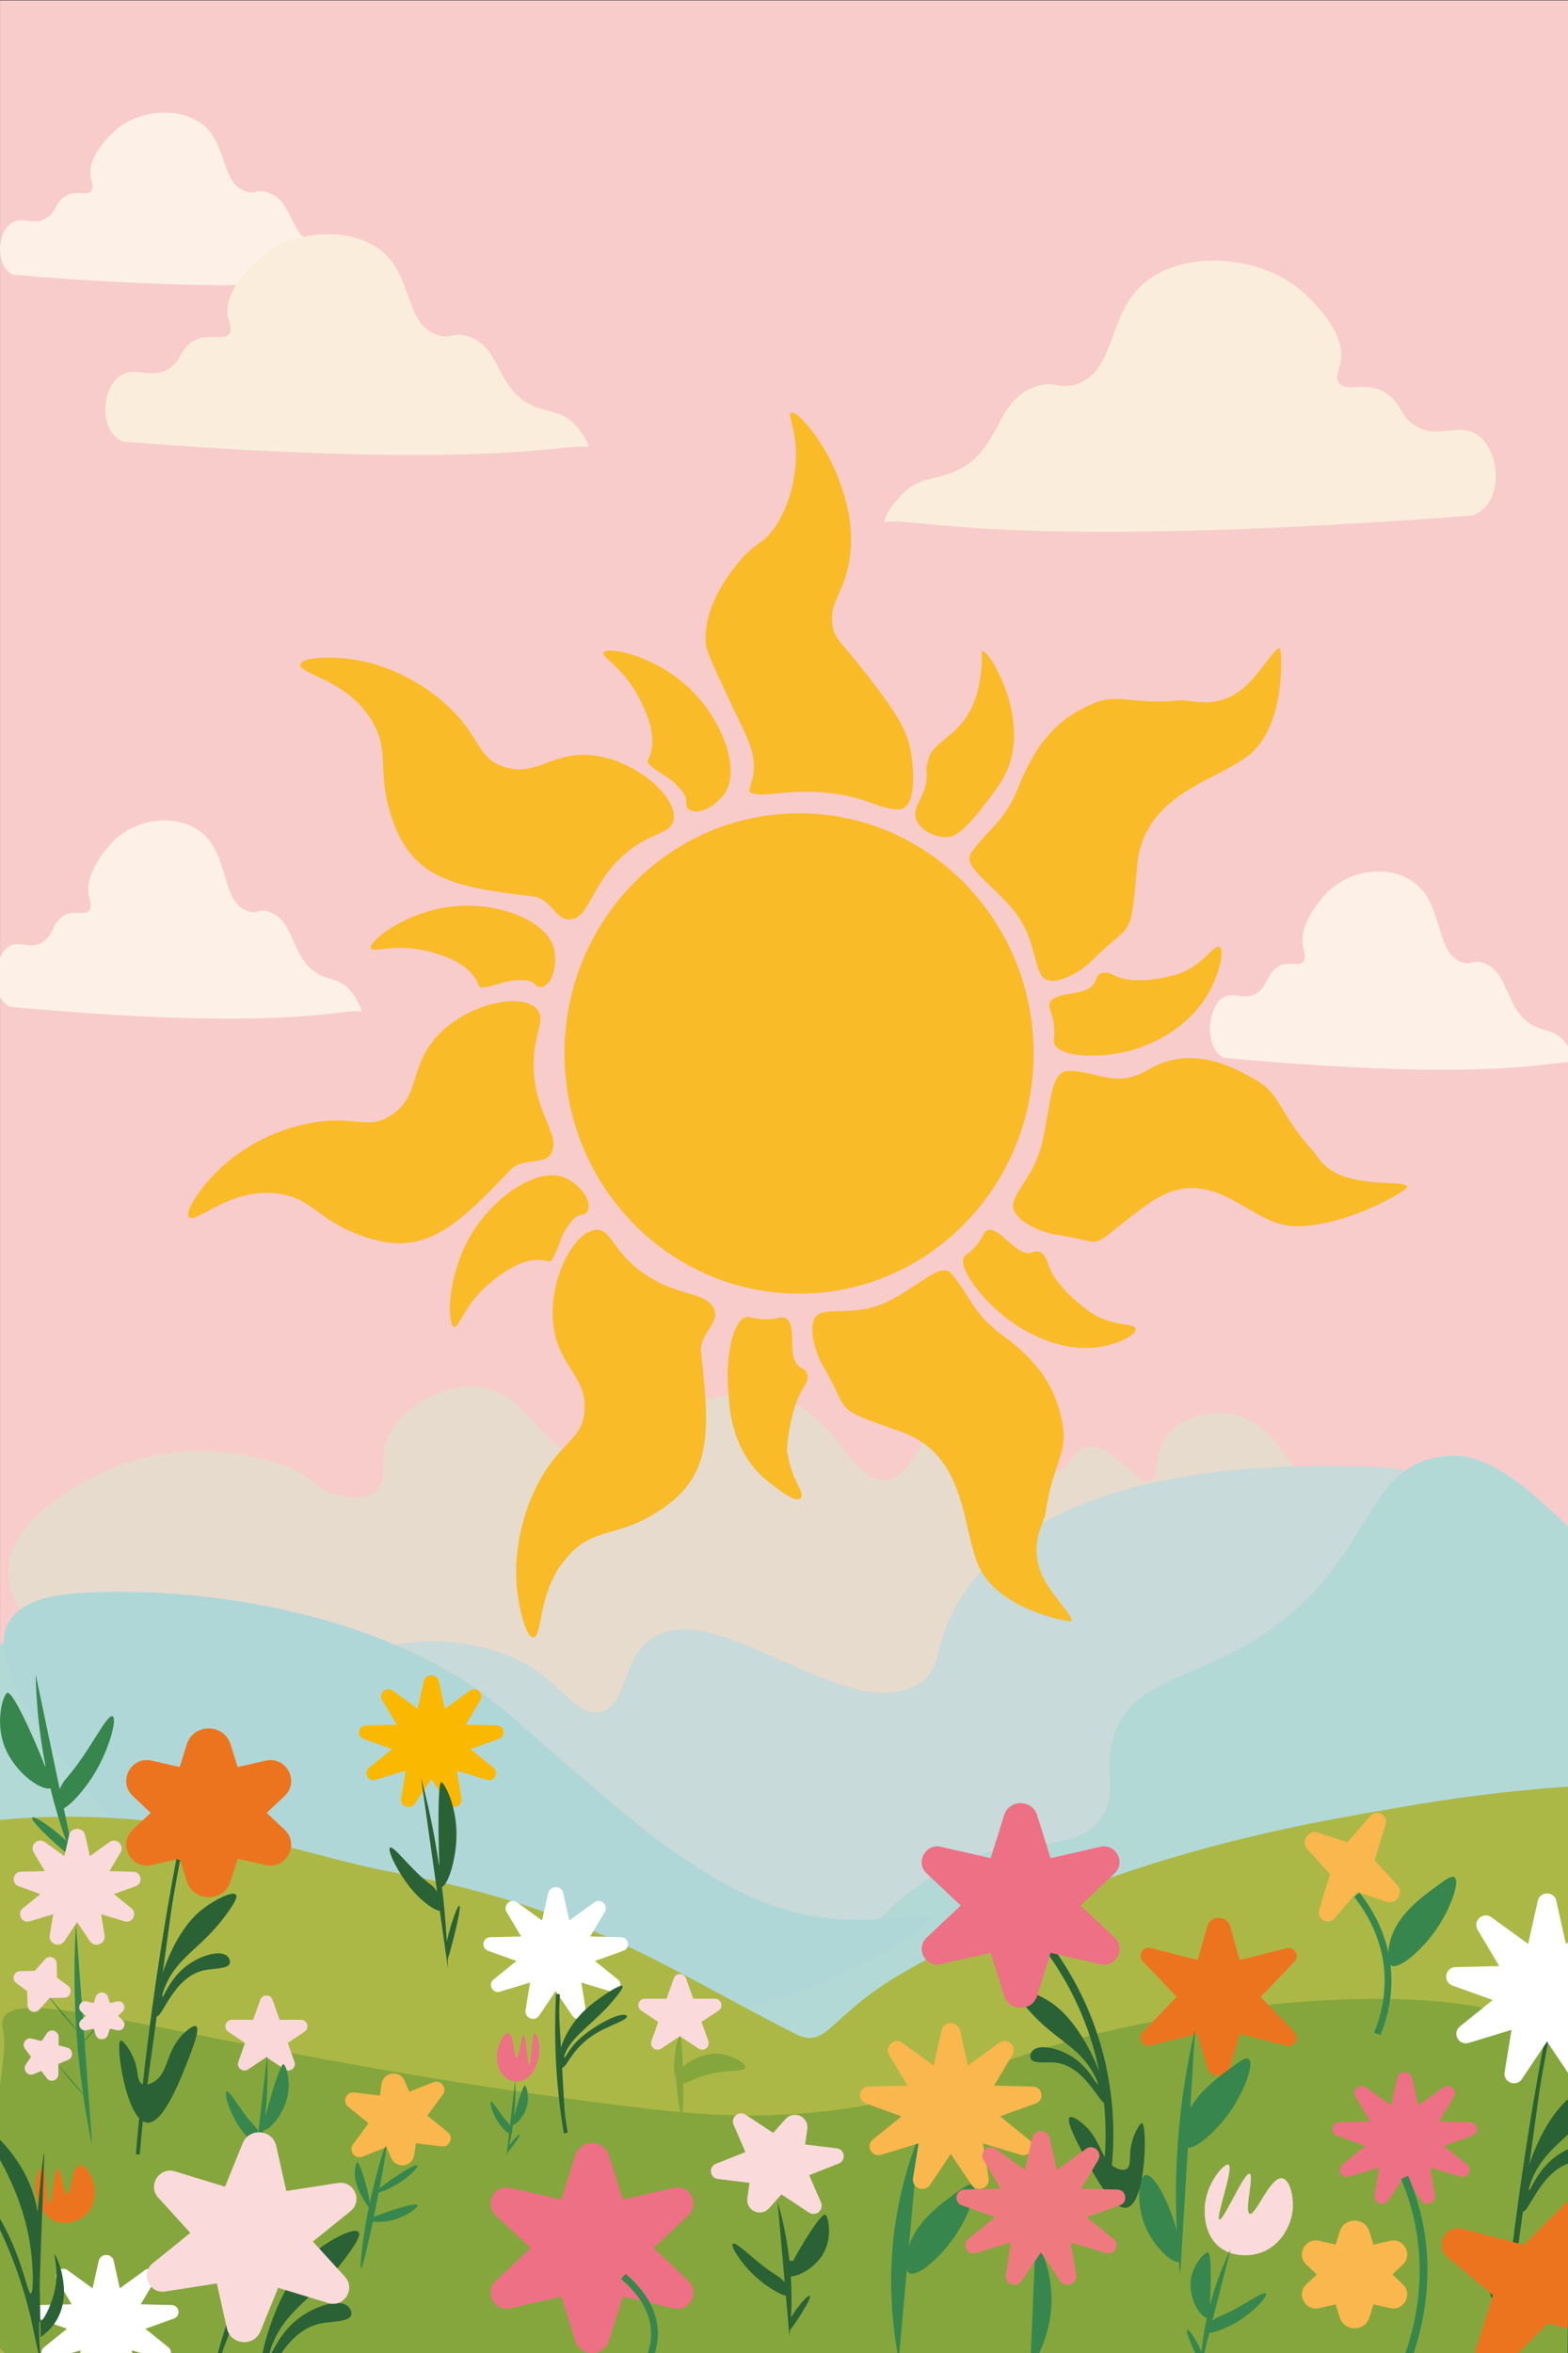 <?xml version="1.0" encoding="UTF-8"?>
<svg xmlns="http://www.w3.org/2000/svg" viewBox="0 0 1618 2427">
  <rect x="0" y="0" width="1618" height="2427" fill="#333333" stroke="none"/>
  <defs>
    <style>
      .cls-1 {
        fill: #acb846;
      }

      .cls-1, .cls-2, .cls-3, .cls-4, .cls-5, .cls-6, .cls-7, .cls-8, .cls-9, .cls-10, .cls-11, .cls-12, .cls-13, .cls-14, .cls-15, .cls-16, .cls-17, .cls-18, .cls-19, .cls-20, .cls-21 {
        stroke-width: 0px;
      }

      .cls-22 {
        stroke-width: 4px;
      }

      .cls-22, .cls-4 {
        fill: #2a6135;
      }

      .cls-22, .cls-23 {
        stroke: #2a6135;
      }

      .cls-22, .cls-23, .cls-24, .cls-25 {
        stroke-miterlimit: 10;
      }

      .cls-2 {
        fill: #fabb29;
      }

      .cls-3 {
        fill: #85a63c;
      }

      .cls-5 {
        fill: #b0d7d8;
      }

      .cls-6 {
        fill: #fad8da;
      }

      .cls-7 {
        fill: #2c6257;
      }

      .cls-8 {
        fill: #fdf0e6;
      }

      .cls-9 {
        fill: #37864d;
      }

      .cls-23, .cls-24, .cls-25 {
        fill: none;
      }

      .cls-23, .cls-25 {
        stroke-width: 8px;
      }

      .cls-10 {
        fill: #ee7a7f;
      }

      .cls-11 {
        fill: #ed741f;
      }

      .cls-12 {
        fill: #e7dbce;
      }

      .cls-13 {
        fill: #c8dad9;
      }

      .cls-14 {
        fill: #fadadb;
      }

      .cls-15 {
        fill: #b3d9d7;
      }

      .cls-16 {
        fill: #fab800;
      }

      .cls-24 {
        stroke-width: 7px;
      }

      .cls-24, .cls-25 {
        stroke: #37864d;
      }

      .cls-17 {
        fill: #ed7085;
      }

      .cls-18 {
        fill: #faeddb;
      }

      .cls-19 {
        fill: #fff;
      }

      .cls-20 {
        fill: #f8cccb;
      }

      .cls-21 {
        fill: #f9b74d;
      }
    </style>
  </defs>
  <g id="_Слой_9" data-name="Слой 9">
    <rect class="cls-20" x=".03" y=".42" width="1622.95" height="2434.27"/>
    <path class="cls-12" d="M8.62,1616.71c3.9-53.38,80.84-90.12,98.15-98.39,87.56-41.81,188.72-14.02,214.56,8.94,2.33,2.07,11.76,10.95,26.74,14.97,4.88,1.31,26.59,6.45,39.47-3.74,14.6-11.55,3.31-31.26,11.46-53.64,12.56-34.47,66.82-62.96,105.69-52.39,42.38,11.52,57.76,67.1,94.23,67.36,5.34.04,13.94-1.09,29.29,0,18.35,1.3,23.94,4.18,31.83,1.25,12.38-4.6,15.98-18.11,20.37-26.2,16.86-31.05,78.73-43.57,119.7-33.68,65.97,15.92,76.67,89.66,114.6,84.82,33.99-4.33,36.23-64.93,71.31-68.61,39.96-4.19,70.91,70.89,104.42,61.12,15.92-4.64,15.14-23.39,31.83-26.2,27.03-4.55,49.19,41.19,64.94,34.93,10.81-4.3,1.72-26.36,16.55-46.15,14.89-19.88,45.94-26.84,68.76-22.45,32.58,6.26,47.27,35.45,66.21,58.63,68.6,83.93,172.3,63.8,180.82,98.54,12.89,52.58-205.41,177.22-467.32,239.5-348.08,82.77-604.08,15.18-665.97-2.49C248.56,1813.5,1.41,1715.49,8.62,1616.71Z"/>
    <path class="cls-15" d="M-11.23,1701.61c98.71-48.71,173.1-48.39,219.21-41.58,205.6,30.36,293.15,255.34,528.11,300.09,35.9,6.84,75.71,9.55,119.57,0,103.65-22.58,168.49-100.31,189.32-122.93,67.44-73.23,209.35-150.56,539.73-159.08l21.59,335.1-1184.51,172.88L3.09,1921.43l-14.32-219.82Z"/>
    <path class="cls-13" d="M384.11,1711.77c9.43-22.65,102.8-30.19,163.57,7.75,33.91,21.17,47.93,50.42,70.94,46.49,28.8-4.92,21.77-53.27,53.21-75.54,66.06-46.79,203.02,91.56,275.9,46.49,25.86-16,14.44-37.02,39.41-81.35,80.29-142.52,321.18-143.18,376.4-143.34,61.35-.17,92.03-.26,102.48,15.5,48.15,72.6-173.86,435.62-514.35,470.69-320.08,32.97-586.93-240.16-567.56-286.67Z"/>
    <g>
      <path class="cls-2" d="M824.53,1334.35c133.68,0,242.05-110.92,242.05-247.75s-108.37-247.74-242.05-247.74-242.05,110.92-242.05,247.74,108.37,247.75,242.05,247.75Z"/>
      <path class="cls-2" d="M588.61,948.35c20.35-2.86,20.42-33.8,52.22-63.85,29.03-27.45,51.39-22.86,54.26-38.88,4.02-22.58-35.59-59.06-79.33-65.93-45.53-7.16-61.45,23.12-96.28,11.1-30.38-10.48-22.31-34.91-67.81-71.49-9.56-7.7-46.06-35.69-96.96-40.27-17.71-1.6-43.19-.9-44.75,6.25-2.09,9.45,41.1,14.62,67.13,48.58,27.24,35.56,12.22,54.45,23.74,97.86,19.67,74.28,62.38,82.59,149.87,93.02,17.35,2.06,23.84,25.59,37.98,23.61h-.05Z"/>
      <path class="cls-2" d="M1082.55,1011.48c-17.92-3.17-9.66-40.55-37.63-73.71-25.53-30.28-52.65-44.39-42.28-58.75,18.91-26.26,34.03-31.2,48.77-68.35,20.25-51.08,45.5-71.6,76.16-84.85,26.71-11.56,40.6,1.54,90.41-3.45,11.75-1.18,42.2,13.13,73.12-20.36,13.91-15.06,28.65-39.75,30.03-31.87,1.84,10.43,4.43,82.08-34.78,110.63-36.4,26.49-106.55,39.7-113.01,112.84-7.08,80.04-5.19,55.3-46.51,97.14-10.96,11.1-31.84,22.94-44.26,20.72v.02Z"/>
      <path class="cls-2" d="M669.45,787.99c12.88,12.1,22.54,12.13,35.69,29.99,5.41,7.36.78,12.41,5.1,16.3,8.6,7.78,27.32-1.72,37.08-15.24,17.86-24.72-2.06-78.47-38.36-111.32-35.89-32.49-82.47-41.24-86.02-34.58-2.69,5.05,21.16,15.24,37.61,48.92,5.99,12.28,16.7,34.19,10.84,55.46-1.28,4.66-4.65,7.88-1.91,10.43l-.02.05Z"/>
      <path class="cls-2" d="M775.63,818.11c12.63,4.51,34.23-3.61,72.36-.88,45,3.22,58.96,18,79.26,17.63,20.3-.36,14.34-46.08,13.78-52.03-2.77-29.71-19.37-51.7-48.24-89.05-24.02-31.07-31.04-33.42-33.6-48.5-4.07-24.13,11.49-32.39,17.23-67.02,5.78-34.88-3.9-63.56-8.6-77.6-14.77-43.79-45.63-78.26-51.69-74.94-3.42,1.85,4,14.01,5.16,37.92.23,4.81,1.61,41.94-18.94,75.82-14.61,24.1-22.96,17.89-43.06,44.08-9.69,12.61-33.58,43.71-31.01,80.25.58,8.24,10.16,28.42,29.28,68.77,14.39,30.33,22.84,45.29,19.82,66.14-1.48,10.17-6.94,17.53-1.71,19.39l-.02.02Z"/>
      <path class="cls-2" d="M945,843.93c3.29,12.23,20.47,20.9,34.08,19.34,4.37-.52,12.88-2.6,33.05-28.45,15.37-19.7,23.67-30.33,28.85-44.56,19.92-54.61-21.03-120.39-27.27-118.66-1.96.54.68,7.49-1.59,23.63-1.38,9.89-4.68,33.62-20.45,51.54-15.7,17.82-31.49,22.68-34.06,38.21-.86,5.15-2.01,2.47-1.46,10.43,1.79,25.59-15.09,33.96-11.14,48.55l-.02-.02Z"/>
      <path class="cls-2" d="M568.61,1189.95c10.21-18.26-13.68-37.18-17.53-81.3-3.5-40.29,13.71-55.61,3.05-67.71-15.02-17.07-67.44-7.21-99.46,24.04-33.33,32.54-19.62,63.93-50.2,84.83-26.66,18.23-40.62-3.22-96.71,11.33-11.8,3.06-55.74,15.55-90.35,54.02-12.05,13.36-27.06,34.45-22.49,40.08,6.03,7.47,36.42-24.38,78.58-24.77,44.14-.39,49.6,23.32,90.22,40.52,69.47,29.4,102-.15,163.47-64.7,12.2-12.82,34.36-3.71,41.45-16.38l-.02.03Z"/>
      <path class="cls-2" d="M737.22,1351.22c-7.37-19.65-36.8-12.67-72.64-37.51-32.72-22.68-33.43-46.03-49.33-45.24-22.41,1.13-48.09,48.92-44.67,94.08,3.55,47.01,35.99,55.97,32.47,93.45-3.07,32.67-28.12,30.17-52.57,83.85-5.13,11.28-23.47,54.04-16.22,105.82,2.52,17.99,8.98,43.25,16.12,43.18,9.48-.08,4.55-44.31,30.94-77.96,27.62-35.24,49.02-24.59,87.71-45.93,66.18-36.5,64.39-80.97,54.38-170.54-1.99-17.76,18.91-29.58,13.81-43.23v.03Z"/>
      <path class="cls-2" d="M1046.93,1249.83c-8.33-16.53,20.27-31.77,29.27-74.58,8.23-39.08,8.4-70.31,25.83-70.51,31.87-.36,48.75,18.66,82.68-1.37,42.29-24.97,83.25-5.97,112.06,11.05,25.13,14.85,23.27,34.09,57.17,71.75,8,8.88,13.41,27.57,58.15,32.64,20.12,2.29,44.35.77,39.04,6.67-7.02,7.77-75.11,44.18-121.24,38.75-46.14-5.43-81.5-69.44-147.85-20.57-66.36,48.87-34.74,38.39-92.29,29.84-15.27-2.27-37.08-12.2-42.83-23.66Z"/>
      <path class="cls-2" d="M839.97,1360.95c7.09-16.63,40.17.1,77.67-19.28,34.21-17.69,53.7-40.71,64.74-27.3,20.17,24.48,21.3,40.32,52.64,63.28,43.09,31.59,56.44,60.89,61.78,93.71,4.63,28.63-10.82,39.03-17.68,88.53-1.61,11.69-22.07,37.87,2.13,75.72,10.87,16.99,30.56,37.1,22.87,36.59-10.19-.67-77.8-14.88-95.43-59.6-16.38-41.51-12.5-112.66-79.44-136.01-73.25-25.57-50.53-17.95-80.11-67.84-7.85-13.23-14.08-36.25-9.15-47.78l-.02-.03Z"/>
      <path class="cls-2" d="M1083.42,1034.32c5.71-13.29,39.01-5.23,46.44-21.5,1.26-2.75,1.91-6.51,5.38-8.5,5.36-3.09,12.67.8,15.15,2.01,22.5,10.89,60.54-.26,63.03-1.01,28.67-8.68,39.07-32.31,44.95-28.5,5.56,3.58-.04,26.75-10.26,45.52-25.16,46.21-75.01,59.65-84.54,62.02-31.59,7.83-70.78,5.77-75.74-8.01-1.03-2.83.31-3.66.1-12.54-.48-19.67-7.19-23.2-4.48-29.48l-.03-.02Z"/>
      <path class="cls-2" d="M811.34,1359.97c12.02,7.69-.55,40.27,14.11,50.12,2.49,1.67,6.01,2.86,7.45,6.67,2.21,5.87-2.62,12.72-4.1,15.06-13.76,21.25-17.05,61.97-16.68,64.6,4.25,30.3,18.91,43.27,14.41,48.7-4.25,5.1-17.05-3.7-33.7-16.76-41.08-32.1-40.42-84.42-41.35-94.4-3.04-33.11,4.58-72.52,18.64-75.59,2.89-.62,3.5.82,12.1,1.91,19.09,2.34,23.47-3.96,29.15-.31h-.02Z"/>
      <path class="cls-2" d="M1019.41,1268.7c12.5-3.32,28.98,27.17,44.55,23.41,2.64-.65,5.53-2.33,9.13-.8,5.53,2.37,7.77,10.3,8.6,12.89,7.55,23.8,39.76,46.74,41.91,48.22,24.47,17.15,46.83,11.38,48.19,18.17,1.28,6.38-17.69,15.58-36.7,18.62-46.91,7.49-88.39-23.27-96.19-29.27-25.83-19.88-50.11-51.42-44.27-63.31,1.21-2.45,2.62-1.91,8.33-7.23,12.65-11.85,10.59-19.11,16.5-20.68l-.05-.03Z"/>
      <path class="cls-2" d="M497.5,1018.66c17.38-1.83,23.82-9.22,45.63-7.41,8.98.75,9.58,7.65,15.29,6.92,11.4-1.42,16.88-22.06,13.48-38.49-6.21-30.07-58.71-50.51-106.8-44.54-47.56,5.92-84.89,35.78-82.38,42.92,1.91,5.41,25.2-6.08,60.72,3.68,12.95,3.55,36.07,9.91,47.72,28.5,2.57,4.09,2.66,8.78,6.36,8.39l-.02.02Z"/>
      <path class="cls-2" d="M569.52,1299.55c9.1-15.26,7.24-24.97,21.83-41.66,6.01-6.88,11.75-3.19,14.64-8.29,5.79-10.17-6.94-27.08-21.78-34.27-27.14-13.13-74.8,17.3-99.25,60.11-24.17,42.35-23.52,90.83-16.45,93.1,5.36,1.72,10.52-24.2,39.59-47.25,10.61-8.39,29.53-23.39,51.04-21.62,4.73.39,8.45,3.14,10.36-.1l.02-.03Z"/>
    </g>
    <path class="cls-15" d="M1618,1574.64c-75.16-74.13-105.17-76.94-135.72-71.37-77.8,14.19-67.35,114.85-188.96,188.97-66.83,40.73-120.23,40.96-141.72,91.98-16.89,40.09,5.32,65.53-17.5,93.65-27.34,33.7-75.42,17.1-132.97,38.46-69.85,25.92-129.54,92.63-120.73,118.73,11.83,35.05,171.62,40.51,737.61-71.94v-388.49Z"/>
    <path class="cls-5" d="M8.46,1673.85c18.18-32.4,75.35-32.41,131.63-31.77,27.46.31,247.05,5.26,386.33,127.1,7.03,6.15,40.64,36.02,88.89,76.93,47.11,39.93,65.23,53.98,87.18,68.57,19.36,12.87,50.32,33.45,83.76,46.83,92.13,36.86,172.14,6.69,174.36,15.05,3.75,14.1-208.96,155.01-471.81,113.72-243.36-38.23-373.3-208.06-429.07-280.95-70.27-91.84-56.92-125.41-51.28-135.46Z"/>
    <path class="cls-1" d="M0,1876.98c186.77-16.57,311.63,36.7,401.89,53.45,203.67,37.79,282.1,98.19,418.74,167.32,33.31,16.85,33.73-18.2,110.7-62.74,205.57-118.96,401.68-152.04,519.81-171.96,40.62-6.85,92.25-14.98,166.85-20.27l8.83,591.93H0v-557.72Z"/>
    <path class="cls-3" d="M3.48,2095.62c-19.11-66.43,179.34,17.07,619.96,73.86,71.32,9.19,132.41,16.65,210.76,9.88,119.48-10.32,159.91-43.43,265.4-73.14,152.17-42.86,392.88-65.46,483.97-17.79,78.6,41.14,143.14,345.71,31.18,350.67-425.78,18.87-1234.54,13.03-1594.71-7.17-81.29-4.56-6.98-302.99-16.56-336.32Z"/>
    <path class="cls-11" d="M238,1799.41l7.26,23.18,28.85-6.59c21.32-4.87,35.41,21.54,19.49,36.54l-18.4,17.32,18.4,17.32c15.92,14.99,1.83,41.41-19.49,36.54l-28.85-6.59-7.26,23.18c-6.96,22.22-38.4,22.22-45.36,0l-7.26-23.18-28.85,6.59c-21.32,4.87-35.41-21.54-19.49-36.54l18.4-17.32-18.4-17.32c-15.92-14.99-1.83-41.41,19.49-36.54l28.85,6.59,7.26-23.18c6.96-22.22,38.4-22.22,45.36,0Z"/>
    <path class="cls-16" d="M452.76,1734.25l6.3,28.19,25.79-18.69c6.58-4.77,14.97,2.9,10.82,9.88l-15.05,25.29,31.99.77c7.95.19,9.73,11.24,2.25,13.93l-29.36,10.55,23.63,19.07c6.21,5.01.96,14.92-6.67,12.59l-31.02-9.45,4.66,28.46c1.34,8.22-9.44,12.49-14.09,5.58l-17-25.27-17,25.27c-4.65,6.91-15.44,2.64-14.09-5.58l4.66-28.46-31.02,9.45c-7.63,2.33-12.88-7.58-6.67-12.59l23.63-19.07-29.36-10.55c-7.48-2.69-5.69-13.74,2.25-13.93l31.99-.77-15.05-25.29c-4.16-6.98,4.24-14.65,10.82-9.88l25.79,18.69,6.3-28.19c1.85-8.29,13.67-8.29,15.53,0Z"/>
    <path class="cls-19" d="M581.16,1952.73l6.3,28.19,25.79-18.69c6.58-4.77,14.97,2.9,10.82,9.88l-15.05,25.29,31.99.77c7.95.19,9.73,11.24,2.25,13.93l-29.36,10.55,23.63,19.07c6.21,5.01.96,14.92-6.67,12.59l-31.02-9.45,4.66,28.46c1.34,8.22-9.44,12.49-14.09,5.58l-17-25.27-17,25.27c-4.65,6.91-15.44,2.64-14.09-5.58l4.66-28.46-31.02,9.45c-7.63,2.33-12.88-7.58-6.67-12.59l23.63-19.07-29.36-10.55c-7.48-2.69-5.69-13.74,2.25-13.93l31.99-.77-15.05-25.29c-4.16-6.98,4.24-14.65,10.82-9.88l25.79,18.69,6.3-28.19c1.85-8.29,13.67-8.29,15.53,0Z"/>
    <path class="cls-21" d="M417.52,2146.26l4.81,11.27,24.82-9.84c7.79-3.09,14.76,5.95,9.79,12.7l-16.01,21.77,21.03,16.97c6.52,5.26,2.08,15.77-6.23,14.77l-26.52-3.19-1.78,12.13c-1.83,12.41-18.8,14.61-23.73,3.07l-4.81-11.27-24.82,9.84c-7.79,3.09-14.76-5.95-9.79-12.7l16.01-21.77-21.03-16.97c-6.52-5.26-2.08-15.77,6.23-14.77l26.52,3.19,1.78-12.13c1.83-12.41,18.8-14.61,23.73-3.07Z"/>
    <path class="cls-19" d="M117.33,2332.09l6.3,28.19,25.79-18.69c6.58-4.77,14.97,2.9,10.82,9.88l-15.05,25.29,31.99.77c7.95.19,9.73,11.24,2.25,13.93l-29.36,10.55,23.63,19.07c6.21,5.01.96,14.92-6.67,12.59l-31.02-9.45,4.66,28.46c1.34,8.22-9.44,12.49-14.09,5.58l-17-25.27-17,25.27c-4.65,6.91-15.44,2.64-14.09-5.58l4.66-28.46-31.02,9.45c-7.63,2.33-12.88-7.58-6.67-12.59l23.63-19.07-29.36-10.55c-7.48-2.69-5.69-13.74,2.25-13.93l31.99-.77-15.05-25.29c-4.16-6.98,4.24-14.65,10.82-9.88l25.79,18.69,6.3-28.19c1.85-8.29,13.67-8.29,15.53,0Z"/>
    <path class="cls-17" d="M628.42,2223.33l14.21,45.39,52.69-12.04c16.46-3.76,27.33,16.63,15.04,28.2l-36.01,33.91,36.01,33.91c12.29,11.57,1.41,31.96-15.04,28.2l-52.69-12.04-14.21,45.39c-5.37,17.15-29.64,17.15-35.01,0l-14.21-45.39-52.69,12.04c-16.46,3.76-27.33-16.63-15.04-28.2l36.01-33.91-36.01-33.91c-12.29-11.57-1.41-31.96,15.04-28.2l52.69,12.04,14.21-45.39c5.37-17.15,29.64-17.15,35.01,0Z"/>
    <path class="cls-14" d="M707.88,2040.59l7.48,20.98h22.37c6.64,0,9.23,8.62,3.7,12.28l-17.55,11.62,7.04,19.75c2.16,6.06-4.64,11.39-10.01,7.83l-19.34-12.81-19.34,12.81c-5.37,3.55-12.17-1.77-10.01-7.83l7.04-19.75-17.55-11.62c-5.53-3.67-2.94-12.28,3.7-12.28h22.37s7.48-20.98,7.48-20.98c2.11-5.93,10.5-5.93,12.62,0Z"/>
    <path class="cls-14" d="M833.03,2196.03l-2.25,15.85,32.67,4c8.4,1.03,9.88,12.58,2.01,15.69l-30.42,12.04,12.16,28.22c3.31,7.67-5.38,14.95-12.36,10.36l-28.49-18.77-12.78,14.33c-8.5,9.53-24.21,2.24-22.41-10.4l2.25-15.85-32.67-4c-8.4-1.03-9.88-12.58-2.01-15.69l30.42-12.04-12.16-28.22c-3.31-7.67,5.38-14.95,12.36-10.36l28.49,18.77,12.78-14.33c8.5-9.53,24.21-2.24,22.41,10.4Z"/>
    <path class="cls-11" d="M61.13,2292.23c11.23,2.49,20.65-2.9,22.51-4.01,13.63-8.2,15.94-24.6,13.21-35.69-2.27-9.22-9.31-19.97-14.68-19.18-8.38,1.23-8.3,29.89-12.72,29.89-4.24,0-6.3-26.36-9.79-26.32-4.08.05-5.74,36.14-8.81,36.13-3.13-.01-2.75-37.62-7.34-37.92-3.09-.2-10.29,16.42-5.38,32.56.96,3.16,6.33,20.83,23,24.54Z"/>
    <path class="cls-6" d="M281.2,2062.67l7.3,20.66h21.98c6.63,0,9.23,8.59,3.72,12.27l-17.28,11.54,6.91,19.54c2.15,6.07-4.68,11.38-10.04,7.8l-18.91-12.63-18.91,12.63c-5.36,3.58-12.18-1.73-10.04-7.8l6.91-19.54-17.28-11.54c-5.51-3.68-2.91-12.27,3.72-12.27h21.98s7.3-20.66,7.3-20.66c2.11-5.95,10.53-5.95,12.63,0Z"/>
    <path class="cls-14" d="M1262.92,2320.78c14.56,8.35,30.63,4.79,33.83,4.01,23.47-5.71,35.22-27.86,37.1-44.67,1.57-13.98-2.81-32.17-10.79-33.37-12.45-1.87-27.17,38.6-33.41,36.7-5.98-1.83,4.75-39.9-.19-41.34-5.78-1.68-26.79,48.52-31.12,47.19-4.41-1.36,15.58-54.25,9.26-56.65-4.26-1.61-23,18.74-24.44,43.63-.28,4.87-1.85,32.11,19.76,44.5Z"/>
    <path class="cls-21" d="M1359.78,1890.24l30.6,10.07,23.27-26.91c6.87-7.95,18.99-1.33,15.94,8.71l-11.12,36.59,23.58,25.85c6.92,7.59-1.16,20.19-10.9,16.99l-30.6-10.07-23.27,26.91c-6.87,7.95-18.99,1.33-15.94-8.71l11.12-36.59-23.58-25.85c-6.92-7.59,1.16-20.19,10.9-16.99Z"/>
    <path class="cls-11" d="M1269.57,1987.23l9.65,34.48,48.48-12.23c8.12-2.05,13.86,7.82,8.06,13.86l-34.93,36.41,34.81,36.52c5.78,6.06.01,15.91-8.1,13.84l-48.45-12.37-9.78,34.45c-3.43,12.07-20.55,12.04-23.93-.04l-9.65-34.48-48.48,12.23c-8.12,2.05-13.86-7.82-8.06-13.86l34.93-36.41-34.81-36.52c-5.78-6.06-.01-15.91,8.1-13.84l48.45,12.37,9.78-34.45c3.43-12.07,20.55-12.04,23.93.04Z"/>
    <path class="cls-17" d="M1457.18,2143.54l6.3,28.19,25.79-18.69c6.58-4.77,14.97,2.9,10.82,9.88l-15.05,25.29,31.99.77c7.95.19,9.73,11.24,2.25,13.93l-29.36,10.55,23.63,19.07c6.21,5.01.96,14.92-6.67,12.59l-31.02-9.45,4.66,28.46c1.34,8.22-9.44,12.49-14.09,5.58l-17-25.27-17,25.27c-4.65,6.91-15.44,2.64-14.09-5.58l4.66-28.46-31.02,9.45c-7.63,2.33-12.88-7.58-6.67-12.59l23.63-19.07-29.36-10.55c-7.48-2.69-5.69-13.74,2.25-13.93l31.99-.77-15.05-25.29c-4.16-6.98,4.24-14.65,10.82-9.88l25.79,18.69,6.3-28.19c1.85-8.29,13.67-8.29,15.53,0Z"/>
    <path class="cls-21" d="M1413.02,2301.65l4.24,13.54,17.13-3.91c14.35-3.28,23.84,14.5,13.12,24.6l-10.74,10.12,10.74,10.12c10.72,10.09,1.23,27.88-13.12,24.6l-17.13-3.91-4.24,13.54c-4.68,14.96-25.85,14.96-30.54,0l-4.24-13.54-17.13,3.91c-14.35,3.28-23.84-14.5-13.12-24.6l10.74-10.12-10.74-10.12c-10.72-10.09-1.23-27.88,13.12-24.6l17.13,3.91,4.24-13.54c4.68-14.96,25.85-14.96,30.54,0Z"/>
    <g>
      <path class="cls-22" d="M183.93,1918c-17.02,90.55-30.5,184.3-39.67,281.16-.73,7.67-1.42,15.33-2.09,22.97"/>
      <path class="cls-4" d="M173.88,2019.09c13.99-32.73,29.9-45.9,34.73-49.67,13.02-10.16,31.27-19,34.73-15.28,2.93,3.14-5.44,14.52-10.82,21.83-24.58,33.41-48.52,41.76-61.5,71.5-2.81,6.44-4.15,11.69-3.42,12.01,1.38.61,7.18-17.56,23.35-30.57,14.03-11.28,35.39-18.29,43.27-11.46,2.13,1.84,3.7,5.06,2.85,7.64-2,6.03-16.11,4.99-26.19,7.1-32.27,6.73-43.36,49.76-49.54,47.49-5.19-1.91.69-32.89,12.53-60.59Z"/>
      <path class="cls-4" d="M157.67,2147.9c17.09-9.1,12.33-31.92,32.2-50.76,1.68-1.59,9.5-9.01,12.55-7.1.96.6,3.69,3.53-5.46,27.29-10.68,27.74-28.41,73.81-45.3,72.05-21.73-2.26-32.81-82.72-27.29-84.6,2.44-.83,12.93,12.04,16.37,27.29,1.78,7.91,1.36,15.08,6,17.47,3.91,2.01,8.99-.61,10.92-1.64Z"/>
    </g>
    <g>
      <path class="cls-9" d="M36.81,1726.98c.43,21.38,2.15,45,5.98,70.39,7.7,51.03,21.62,94.09,35.6,127.89"/>
      <path class="cls-9" d="M46.25,1821.46c-4.92-13.61-31.6-76.48-38.54-75.4-4.01.63-13.25,28.74-3.01,55.38,10.62,27.65,39.86,47.59,48.72,42.58,5.61-3.17,6.24-18.11-.77-21.77-2.5-1.31-6.11.03-6.41-.79Z"/>
      <path class="cls-9" d="M59.18,1854.47c1.54-11.63,8.55-19.5,10.25-21.43,22.88-26.02,40.89-65.7,46.76-62.77,4.7,2.35-2.76,29.91-14.53,51.78-13.41,24.9-35.16,47.55-41.11,44.21-2.71-1.52-1.83-8.24-1.36-11.8Z"/>
      <path class="cls-9" d="M73.87,1907.37c2.02-5.7-37.62-36.3-40.6-32.55-3.24,4.08,41.5,42.81,42.41,41.92.25-.25-2.95-3.55-2.25-7.81.14-.84.38-1.41.44-1.57Z"/>
    </g>
    <g>
      <path class="cls-4" d="M434.43,1833.32c5.21,19.55,10.29,41.69,14.67,66.31,8.8,49.5,12.17,94.41,13.15,130.95"/>
      <path class="cls-4" d="M453.35,1922.94c-.78-14.42-2.23-82.66,1.83-84.62,2.35-1.13,14.56,20.44,15.76,48.91,1.25,29.55-9.64,59.98-15.76,59.18-3.87-.5-8.02-13.77-5.13-20.05,1.03-2.24,3.35-2.55,3.3-3.42Z"/>
      <path class="cls-4" d="M454.71,1958.32c-3.8-9.89-9.64-14.06-11.06-15.09-19.13-13.9-39.07-42.25-41.53-37.11-1.97,4.12,9.13,25.93,21.13,40.78,13.67,16.89,31.31,28.22,33.72,22.68,1.1-2.52-1.1-8.24-2.27-11.26Z"/>
      <path class="cls-4" d="M460.17,2012.47c-2.56-4.31,11.3-48.8,13.88-46.66,2.81,2.33-11.75,56.34-12.48,55.92-.2-.12.71-4.46-.76-8.02-.29-.71-.57-1.11-.64-1.24Z"/>
    </g>
    <path class="cls-14" d="M87.93,1893l4.82,21.58,20.07-14.54c7.06-5.12,16.06,3.11,11.6,10.6l-11.52,19.36,24.63.6c8.53.21,10.44,12.06,2.42,14.95l-22.48,8.08,18.09,14.6c6.66,5.38,1.03,16.01-7.16,13.51l-24.08-7.34,3.56,21.78c1.44,8.82-10.13,13.4-15.12,5.99l-13.17-19.57-13.17,19.57c-4.99,7.41-16.56,2.83-15.12-5.99l3.56-21.78-24.08,7.34c-8.19,2.5-13.82-8.13-7.16-13.51l18.09-14.6-22.48-8.08c-8.03-2.88-6.11-14.74,2.42-14.95l24.63-.6-11.52-19.36c-4.46-7.49,4.55-15.72,11.6-10.6l20.07,14.54,4.82-21.58c1.99-8.9,14.67-8.9,16.66,0Z"/>
    <path class="cls-9" d="M78.37,1983.86c-3.77,65.43-.81,135.83,12.85,209.51,1.23,6.62,2.52,13.16,3.88,19.64"/>
    <path class="cls-9" d="M79.06,2114.52c7.32-9.75,15.89-19.65,25.96-29.33,1.45-1.4,2.91-2.77,4.37-4.1"/>
    <path class="cls-14" d="M111.46,2059.87l1.95,6.23,7.52-1.72c6.09-1.39,10.11,6.15,5.56,10.43l-4.74,4.46,4.74,4.46c4.54,4.28.52,11.82-5.56,10.43l-7.52-1.72-1.95,6.23c-1.96,6.26-10.82,6.26-12.79,0l-1.95-6.23-7.52,1.72c-6.09,1.39-10.11-6.15-5.56-10.43l4.74-4.46-4.74-4.46c-4.54-4.28-.52-11.82,5.56-10.43l7.52,1.72,1.95-6.23c1.96-6.26,10.82-6.26,12.79,0Z"/>
    <path class="cls-9" d="M84.15,2099.15c-10.45-10.29-21.18-22.45-31.83-36.86-1.54-2.08-3.05-4.17-4.52-6.26"/>
    <path class="cls-14" d="M58.46,2025.14l.43,14.79,11.24,8.32c5.21,3.86,2.59,12.13-3.89,12.29l-15.18.37-10.69,11.99c-4.1,4.6-11.72,1.83-11.9-4.34l-.43-14.79-11.24-8.32c-5.21-3.86-2.59-12.13,3.89-12.29l15.18-.37,10.69-11.99c4.1-4.6,11.72-1.83,11.9,4.34Z"/>
    <path class="cls-9" d="M90.27,2164.61c-9.15-8.79-18.55-19.19-27.87-31.51-1.35-1.78-2.67-3.57-3.96-5.35"/>
    <path class="cls-14" d="M32.81,2102.67l10.13,2.58,5.32-7.91c3.71-5.51,12.3-2.85,12.26,3.79l-.06,8.59,8.87,2.26c6.24,1.59,6.86,10.21.91,12.68l-9.92,4.12-.08,10.74c-.05,6.44-8.26,9.11-12.09,3.93l-5.44-7.36-7.93,3.29c-6.13,2.55-11.83-4.42-8.13-9.93l5.32-7.91-6.21-8.41c-3.74-5.07.94-12.03,7.04-10.47Z"/>
    <g>
      <path class="cls-9" d="M1269.79,2320c-5.88,12.25-11.61,26.13-16.55,41.55-9.93,31.01-13.74,59.16-14.84,82.05"/>
      <path class="cls-9" d="M1248.43,2376.15c.88-9.03,2.52-51.8-2.07-53.02-2.65-.71-16.43,12.81-17.78,30.65-1.41,18.52,10.87,37.58,17.78,37.09,4.37-.32,9.05-8.63,5.79-12.57-1.16-1.4-3.78-1.6-3.72-2.15Z"/>
      <path class="cls-9" d="M1246.91,2398.32c4.29-6.2,10.88-8.81,12.48-9.45,21.58-8.71,44.09-26.47,46.86-23.25,2.22,2.58-10.3,16.25-23.85,25.55-15.42,10.59-35.34,17.68-38.05,14.21-1.24-1.58,1.25-5.16,2.56-7.06Z"/>
      <path class="cls-9" d="M1240.75,2432.25c2.89-2.7-12.75-30.58-15.66-29.24-3.17,1.46,13.27,35.3,14.08,35.04.23-.07-.8-2.79.86-5.03.33-.44.64-.7.72-.77Z"/>
    </g>
    <g>
      <path class="cls-22" d="M1595.49,2105.83c-18.45,98.14-33.06,199.75-42.99,304.73-.79,8.31-1.54,16.61-2.26,24.89"/>
      <path class="cls-4" d="M1584.59,2215.4c15.16-35.47,32.41-49.74,37.65-53.83,14.11-11.01,33.89-20.59,37.65-16.56,3.18,3.41-5.89,15.73-11.73,23.66-26.64,36.21-52.59,45.26-66.65,77.5-3.04,6.97-4.5,12.67-3.7,13.01,1.49.66,7.78-19.04,25.3-33.13,15.21-12.23,38.36-19.82,46.9-12.42,2.31,2,4.01,5.49,3.09,8.28-2.17,6.53-17.46,5.41-28.39,7.69-34.98,7.29-46.99,53.93-53.69,51.47-5.62-2.07.75-35.64,13.58-65.66Z"/>
    </g>
    <path class="cls-4" d="M1567.03,2355.01c18.52-9.87,13.37-34.59,34.9-55.02,1.82-1.72,10.3-9.76,13.61-7.69,1.04.65,4,3.83-5.92,29.58-11.57,30.06-30.8,79.99-49.1,78.09-23.55-2.45-35.56-89.65-29.58-91.69,2.64-.9,14.02,13.05,17.75,29.58,1.93,8.57,1.47,16.34,6.51,18.93,4.24,2.18,9.74-.66,11.83-1.77Z"/>
    <path class="cls-11" d="M1646.66,2288.87l-17.41,55.61,46.73,39.11c13.81,11.56,2.34,33.81-15.08,29.28l-63.5-16.52-44.82,44.5c-13.16,13.07-35.03-.22-29.49-17.93l17.41-55.61-46.73-39.11c-13.81-11.56-2.34-33.81,15.08-29.28l63.5,16.52,44.82-44.5c13.16-13.07,35.03.22,29.49,17.93Z"/>
    <path class="cls-4" d="M40.22,2316.82c.26-3.12.52-7.47.47-12.67-.08-9.15-.61-34.48-15.02-61.96-14.78-28.19-39.68-50.06-43.19-47.41-4.92,3.71,39.37,50.36,49.29,125.34,2.85,21.56,2.81,45.11,0,45.53-2.55.38-5.68-18.49-15.49-43.19-13.75-34.62-32.22-59.52-33.8-58.68-2.15,1.15,30.13,48.4,48.35,122.99,3.56,14.59,8.9,44.36,10.33,44.13.68-.11.06-7.11-.07-8.72-3.25-39.02,5.77-201.02,4.3-201.11-1.52-.1-19.18,171.33-5.16,173.69,4.59.77,11.97-16.66,15.02-27.23,6.85-23.77-.11-42.05.94-42.25,1.51-.28,19.12,36.74,3.2,66.13-5.32,9.83-12.82,15.91-17.46,19.13"/>
    <g>
      <g>
        <path class="cls-9" d="M372.76,2339.37c3.79-3.27,28.52-125.44,25.49-125.81-1.74-.22-13.74,39.44-20.38,77.33-3.97,22.64-6.99,50.11-5.11,48.48Z"/>
        <path class="cls-9" d="M388.17,2261.68c-2.05-1.35,14.32-12.72,15.91-13.82,8.35-5.8,24.1-15.65,26.35-14.52,2,1-6.47,10.71-18.68,18.37-9.7,6.08-22.01,11.01-23.58,9.98Z"/>
        <path class="cls-9" d="M430.59,2274.58c-1.43-3.35-29.13,6.17-31.02,6.82-6.71,2.32-18.31,6.34-17.87,8.61.41,2.1,11.07,2.49,20.5.55,15.96-3.29,29.46-13.47,28.39-15.98Z"/>
      </g>
      <path class="cls-9" d="M380.55,2276.4c4.92,2.64-7.34-43.27-11.69-46.01-.8-.5-1.12.7-1.75,3.13-1.12,4.38-4.04,17.34,10.52,39.22,1.82,2.73,2.45,3.41,2.91,3.66Z"/>
    </g>
    <path class="cls-3" d="M701.57,2100.24c3.22.15,5.1,81.86,1.94,82.25-1.6.2-4.87-20.37-5.59-37.5-.08-1.88.3-6.11,3.15-9.7,0,0,.61-.77,1.37-1.48,17.01-15.85,35.34-15.65,35.34-15.65,15.52.17,31.89,9.17,31.12,14.34-.9,6.07-24.36-.59-55.25,13.29-5.16,2.32-8.88,4.47-12.24,2.8-11.52-5.74-2.83-48.48.16-48.34Z"/>
    <g>
      <path class="cls-4" d="M802.42,2271.04c4.13,14.22,7.83,30.16,10.44,47.65,5.23,35.17,4.49,66.22,1.79,91.16"/>
      <path class="cls-4" d="M818.35,2332.07c4.49-8.86,28.1-49.31,33.14-47.69,2.91.94,7.91,21.67-1.31,38.94-9.57,17.93-32.34,28.16-38.54,23.56-3.92-2.91-3.44-13.39,1.95-15.07,1.92-.6,4.49.79,4.76.25Z"/>
      <path class="cls-4" d="M813.31,2359.49c-3.48-7.41-9.98-11.31-11.56-12.28-21.28-12.97-42.01-35.88-45.47-32.85-2.78,2.43,8.11,19.27,20.82,31.55,14.47,13.98,34.26,24.93,37.71,21.63,1.57-1.51-.44-5.79-1.5-8.05Z"/>
      <path class="cls-4" d="M814.08,2397.19c-2.59-3.4,18.6-30.97,21.44-29.04,3.09,2.1-19.94,35.99-20.76,35.57-.23-.12,1.31-2.89-.06-5.58-.27-.53-.55-.86-.63-.96Z"/>
    </g>
    <path class="cls-17" d="M538.42,2146.23c-8.03,2.46-14.64-1.82-15.94-2.71-9.56-6.53-10.94-20.37-8.82-29.86,1.76-7.89,6.94-17.22,10.75-16.72,5.94.78,5.42,25.09,8.56,24.95,3.01-.13,4.9-22.55,7.38-22.63,2.9-.09,3.5,30.48,5.68,30.37,2.23-.11,2.56-31.99,5.83-32.39,2.2-.27,7.05,13.61,3.3,27.45-.73,2.71-4.83,17.87-16.75,21.52Z"/>
    <g>
      <path class="cls-9" d="M531.56,2145.9c.37,8.14.36,17.22-.29,27.12-1.31,19.9-4.84,37.22-8.62,51.03"/>
      <path class="cls-9" d="M530.71,2182.4c1.29-5.51,8.53-31.24,10.83-31.33,1.33-.05,5.02,9.96,2.3,20.79-2.82,11.24-11.92,20.88-14.95,19.6-1.91-.81-2.47-6.42-.27-8.31.79-.67,2-.42,2.08-.75Z"/>
      <path class="cls-9" d="M527.26,2195.84c-.78-4.3-3.27-6.79-3.87-7.4-8.12-8.25-14.96-22.02-16.81-20.49-1.48,1.23,1.61,11.15,5.99,18.61,4.98,8.49,12.65,15.54,14.52,13.85.85-.77.4-3.26.16-4.57Z"/>
      <path class="cls-9" d="M523.71,2216.94c-.8-2.02,11.46-16.43,12.53-15.22,1.16,1.32-12.58,19.18-12.9,18.91-.09-.08.88-1.55.55-3.12-.07-.31-.16-.51-.18-.56Z"/>
    </g>
    <g>
      <g>
        <path class="cls-9" d="M1233.18,2092.76c-11.31,48.86-20.15,108.51-19.73,176.5.17,27.31,1.81,52.96,4.38,76.74"/>
        <path class="cls-9" d="M1220.63,2197.68c3.63-30.99,30.92-51.09,48.51-64.05,10.31-7.6,16.31-11.93,19.31-9.89,6.17,4.21-4.1,33-19.31,54.63-14.43,20.54-38.01,41.32-46.15,36.26-4.05-2.52-3.09-10.68-2.35-16.95Z"/>
        <path class="cls-9" d="M935.67,2327.56c3.63-30.99,30.92-51.09,48.51-64.05,10.31-7.6,16.31-11.93,19.31-9.89,6.17,4.21-4.1,33-19.31,54.63-14.43,20.54-38.01,41.32-46.15,36.26-4.05-2.52-3.09-10.68-2.35-16.95Z"/>
        <path class="cls-9" d="M1217.74,2316.52c-5.87-35.12-25.99-75.8-35.95-73.02-7.18,2-8.27,26.37-2.92,44.71,7.93,27.22,32.03,48.11,38.33,44.52,1.21-.69,2.77-2.86.54-16.21Z"/>
        <path class="cls-9" d="M1432.95,2010.26c3.63-30.99,30.92-51.09,48.51-64.05,10.31-7.6,16.31-11.93,19.31-9.89,6.17,4.21-4.1,33-19.31,54.63-14.43,20.54-38.01,41.32-46.15,36.26-4.05-2.52-3.09-10.68-2.35-16.95Z"/>
      </g>
      <path class="cls-24" d="M1400.09,1954.33c9.34,11.82,21.14,29.99,27.56,53.8,10.91,40.49.02,74.01-6.48,89.67"/>
      <path class="cls-24" d="M643.17,2347.99c9.34,7.88,21.14,19.98,27.56,35.86,10.91,26.98.02,49.32-6.48,59.76"/>
    </g>
    <path class="cls-19" d="M1605.92,1960.65l9.93,44.41,37.95-27.5c8.62-6.25,19.62,3.8,14.17,12.95l-22.26,37.39,45.12,1.09c10.85.26,13.29,15.35,3.08,19.02l-41.42,14.89,33.78,27.26c8.38,6.77,1.3,20.14-9.01,17l-44.26-13.49,7.15,43.73c1.7,10.38-11.93,15.78-17.8,7.05l-25.98-38.63-25.98,38.63c-5.87,8.73-19.5,3.33-17.8-7.05l7.15-43.73-44.26,13.49c-10.31,3.14-17.4-10.23-9.01-17l33.78-27.26-41.42-14.89c-10.21-3.67-7.77-18.76,3.08-19.02l45.12-1.09-22.26-37.39c-5.44-9.15,5.55-19.19,14.17-12.95l37.95,27.5,9.93-44.41c2.28-10.22,16.84-10.22,19.13,0Z"/>
    <path class="cls-25" d="M1449.4,2245.9c6.29,14.71,12.61,33.5,16.3,55.93,9.32,56.69-3.59,103.63-11.91,127.24"/>
    <path class="cls-9" d="M948.16,2203.2c-24.24,61.34-35.31,131.17-24.27,210.02.99,7.08,2.15,14.13,3.46,21.15"/>
    <path class="cls-21" d="M990.66,2094.39l8.08,36.15,32.35-23.44c8.25-5.98,18.78,3.64,13.57,12.39l-18.88,31.72,40.13.97c9.97.24,12.21,14.1,2.83,17.47l-36.83,13.24,29.65,23.92c7.79,6.29,1.2,18.71-8.37,15.79l-38.92-11.86,5.84,35.7c1.69,10.31-11.85,15.67-17.68,7l-21.32-31.7-21.32,31.7c-5.83,8.67-19.36,3.31-17.68-7l5.84-35.7-38.92,11.86c-9.58,2.92-16.16-9.51-8.37-15.79l29.65-23.92-36.83-13.24c-9.38-3.37-7.14-17.23,2.83-17.47l40.13-.97-18.88-31.72c-5.21-8.76,5.31-18.38,13.57-12.39l32.35,23.44,8.08-36.15c2.28-10.22,16.84-10.22,19.13,0Z"/>
    <g>
      <path class="cls-9" d="M275.63,2120.42c.62,13.68.61,28.94-.48,45.58-2.2,33.44-8.14,62.55-14.49,85.76"/>
      <path class="cls-9" d="M274.21,2181.77c2.17-9.26,14.34-52.51,18.21-52.65,2.23-.08,8.44,16.74,3.87,34.94-4.74,18.89-20.04,35.09-25.13,32.95-3.21-1.35-4.16-10.8-.45-13.97,1.32-1.13,3.37-.71,3.5-1.27Z"/>
      <path class="cls-9" d="M268.41,2204.35c-1.31-7.23-5.49-11.41-6.5-12.44-13.64-13.86-25.14-37-28.25-34.43-2.5,2.06,2.71,18.73,10.07,31.27,8.38,14.27,21.26,26.11,24.4,23.28,1.43-1.29.68-5.47.28-7.68Z"/>
      <path class="cls-9" d="M262.44,2239.83c-1.34-3.39,19.27-27.62,21.05-25.59,1.94,2.21-21.14,32.23-21.68,31.78-.15-.13,1.48-2.61.92-5.24-.11-.52-.26-.85-.3-.95Z"/>
    </g>
    <g>
      <path class="cls-22" d="M575.72,2056.87c-2.2,44.49-.31,88.89,6.44,132.87.53,3.48,1.1,6.95,1.69,10.39"/>
      <path class="cls-4" d="M582.27,2102.96c8.69-19.21,22.55-31.05,26.8-34.55,11.44-9.43,28.37-20.4,32.47-20.24,3.47.14-3.08,8.21-7.3,13.41-19.25,23.73-41.99,36.77-50.16,54.33-1.77,3.8-2.25,6.52-1.46,6.36,1.49-.3,4.33-10.18,18.48-22.05,12.27-10.3,32.64-21.75,41.71-22.06,2.45-.08,4.57.63,4.13,2.04-1.02,3.31-15.4,8.51-25.22,13.42-31.4,15.69-35.47,38.03-42.07,39.56-5.54,1.28-4.73-13.96,2.62-30.22Z"/>
    </g>
    <path class="cls-22" d="M273.27,2309.05c-20.61,40.06-36.94,81.54-48.05,124.39-.88,3.39-1.72,6.78-2.53,10.16"/>
    <path class="cls-4" d="M285.78,2380.7c16.94-39.64,36.21-55.59,42.07-60.16,15.76-12.3,37.87-23.01,42.07-18.51,3.55,3.81-6.58,17.58-13.1,26.44-29.77,40.47-58.77,50.58-74.48,86.6-3.4,7.79-5.02,14.16-4.14,14.54,1.67.73,8.69-21.27,28.28-37.02,16.99-13.67,42.86-22.15,52.42-13.88,2.58,2.23,4.48,6.13,3.45,9.26-2.42,7.3-19.51,6.05-31.72,8.59-39.09,8.15-52.51,60.27-60,57.52-6.28-2.31.83-39.83,15.17-73.38Z"/>
    <path class="cls-14" d="M361.64,2280.74l-38.77,31.29,33.05,36.34c11.38,12.52-.99,32.06-17.17,27.13l-51.73-15.76-18.18,44.7c-6.74,16.58-30.83,14.57-34.73-2.89l-10.34-46.26-53.29,8.27c-16.66,2.59-26.01-18.54-12.89-29.13l38.77-31.29-33.05-36.34c-11.38-12.52.99-32.06,17.17-27.13l51.73,15.76,18.18-44.7c6.74-16.58,30.83-14.57,34.73,2.89l10.34,46.26,53.29-8.27c16.66-2.59,26.01,18.54,12.89,29.13Z"/>
    <g>
      <path class="cls-4" d="M1122.07,2110.37c-16.95-30.95-33.41-42.27-38.38-45.48-13.39-8.65-31.53-15.4-34.34-11.33-2.38,3.45,6.8,13.81,12.7,20.48,26.96,30.46,50.37,36.1,66.02,64.2,3.39,6.08,5.26,11.15,4.61,11.55-1.22.75-8.79-16.65-25.46-27.77-14.47-9.65-35.31-14.24-41.9-6.59-1.78,2.07-2.88,5.44-1.77,7.9,2.58,5.77,15.68,3.17,25.38,4.14,31.03,3.11,46.47,44.61,52,41.67,4.64-2.47-4.51-32.58-18.85-58.78Z"/>
      <path class="cls-4" d="M1152.37,2236.5c-17.08-7.15-15.3-30.33-36.14-46.84-1.76-1.39-9.96-7.89-12.6-5.66-.83.71-3.04,3.92,8.32,26.5,13.26,26.36,35.29,70.15,50.91,66.53,20.09-4.65,21.03-85.78,15.64-87.04-2.38-.56-10.71,13.39-12.14,28.92-.74,8.05.5,15.12-3.58,18.01-3.43,2.43-8.5.39-10.42-.42Z"/>
    </g>
    <path class="cls-23" d="M1077.09,2003.09c17.94,22.86,52.71,73.78,64.08,149.4,5.68,37.76,3.84,70.5.65,94.32"/>
    <path class="cls-17" d="M1070.24,1872.4l13.85,44.24,51.36-11.74c16.04-3.67,26.64,16.21,14.66,27.49l-35.11,33.06,35.11,33.06c11.98,11.28,1.38,31.15-14.66,27.49l-51.36-11.74-13.85,44.24c-5.23,16.72-28.89,16.72-34.13,0l-13.85-44.24-51.36,11.74c-16.04,3.67-26.64-16.21-14.66-27.49l35.11-33.06-35.11-33.06c-11.98-11.28-1.38-31.15,14.66-27.49l51.36,11.74,13.85-44.24c5.23-16.72,28.89-16.72,34.13,0Z"/>
    <path class="cls-9" d="M1068.7,2309.15c6.83,12.49,18.34,38.04,16.04,71.22-2.04,29.39-13.99,51.45-21.66,63.23"/>
    <path class="cls-10" d="M1083.11,2205.34l7.36,32.92,30.11-21.82c7.68-5.57,17.48,3.38,12.63,11.54l-17.57,29.53,37.35.9c9.28.22,11.36,13.12,2.63,16.26l-34.28,12.32,27.59,22.27c7.25,5.85,1.12,17.42-7.79,14.7l-36.22-11.04,5.44,33.22c1.57,9.6-11.03,14.59-16.45,6.52l-19.85-29.5-19.85,29.5c-5.43,8.07-18.02,3.08-16.45-6.52l5.44-33.22-36.22,11.04c-8.91,2.72-15.04-8.85-7.79-14.7l27.59-22.27-34.28-12.32c-8.73-3.14-6.64-16.04,2.63-16.26l37.35-.9-17.57-29.53c-4.85-8.15,4.95-17.1,12.63-11.54l30.11,21.82,7.36-32.92c2.16-9.68,15.96-9.68,18.13,0Z"/>
  </g>
  <g id="_Слой_10" data-name="Слой 10">
    <path class="cls-8" d="M367.75,287.7c-19.61-3.19-71.9,18.89-354.04-4.25-2.44-1.18-5.2-2.99-7.54-5.85-10.07-12.28-7.3-37.5,4.53-46.79,11.76-9.23,24.53,3.56,38.72-6.91,8.63-6.37,7.22-13.54,16.6-20.73,11.22-8.6,24.57-.03,28.66-6.91,2.24-3.76-.05-8.23-1.01-12.76-4.78-22.69,23.73-47.79,25.65-49.44,25.1-21.62,68.28-24.49,91.53-4.25,24.11,20.99,17.39,58.67,42.24,67.52,10.21,3.63,11.74-2.58,23.13,1.06,26.14,8.35,21.3,42.09,49.28,55.82,12.3,6.03,21.78,3.71,32.19,14.89,5.4,5.8,13.69,19.2,10.06,18.61Z"/>
    <path class="cls-18" d="M606.21,461.08c-26.54-4.08-97.29,24.18-479.06-5.44-3.31-1.51-7.03-3.82-10.21-7.49-13.62-15.72-9.88-48,6.12-59.88,15.92-11.82,33.19,4.56,52.4-8.85,11.68-8.15,9.77-17.33,22.46-26.54,15.18-11.01,33.25-.04,38.79-8.85,3.03-4.82-.07-10.54-1.36-16.33-6.47-29.04,32.11-61.17,34.7-63.28,33.96-27.67,92.39-31.35,123.85-5.44,32.63,26.87,23.53,75.09,57.16,86.42,13.81,4.65,15.89-3.3,31.3,1.36,35.37,10.69,28.82,53.87,66.69,71.45,16.64,7.72,29.47,4.75,43.55,19.05,7.31,7.43,18.53,24.57,13.61,23.82Z"/>
    <path class="cls-18" d="M914.13,538.41c33.57-5.01,123.06,29.68,605.91-6.68,4.18-1.85,8.9-4.69,12.91-9.19,17.23-19.3,12.49-58.93-7.75-73.52-20.13-14.51-41.98,5.6-66.27-10.86-14.78-10.01-12.35-21.28-28.4-32.58-19.2-13.52-42.06-.05-49.06-10.86-3.83-5.91.09-12.93,1.72-20.05,8.18-35.65-40.61-75.1-43.89-77.69-42.96-33.97-116.85-38.49-156.64-6.68-41.27,32.99-29.76,92.19-72.3,106.1-17.47,5.71-20.1-4.05-39.59,1.67-44.74,13.12-36.45,66.14-84.35,87.72-21.05,9.48-37.28,5.84-55.08,23.39-9.25,9.12-23.44,30.17-17.21,29.24Z"/>
    <path class="cls-8" d="M1624.78,1095.98c-20.06-3.66-73.54,21.7-362.1-4.89-2.5-1.35-5.32-3.43-7.72-6.72-10.3-14.11-7.46-43.09,4.63-53.75,12.03-10.61,25.08,4.09,39.6-7.94,8.83-7.32,7.38-15.56,16.97-23.82,11.47-9.88,25.13-.04,29.32-7.94,2.29-4.32-.05-9.46-1.03-14.66-4.89-26.06,24.27-54.9,26.23-56.8,25.67-24.84,69.83-28.14,93.61-4.89,24.66,24.12,17.78,67.4,43.2,77.57,10.44,4.18,12.01-2.96,23.66,1.22,26.73,9.59,21.78,48.35,50.41,64.13,12.58,6.93,22.28,4.27,32.92,17.1,5.53,6.66,14,22.06,10.29,21.38Z"/>
    <path class="cls-8" d="M371.93,1043.33c-20.06-3.66-73.54,21.7-362.1-4.89-2.5-1.35-5.32-3.43-7.72-6.72-10.3-14.11-7.46-43.09,4.63-53.75,12.03-10.61,25.08,4.09,39.6-7.94,8.83-7.32,7.38-15.56,16.97-23.82,11.47-9.88,25.13-.04,29.32-7.94,2.29-4.32-.05-9.46-1.03-14.66-4.89-26.06,24.27-54.9,26.23-56.8,25.67-24.84,69.83-28.14,93.61-4.89,24.66,24.12,17.78,67.4,43.2,77.57,10.44,4.18,12.01-2.96,23.66,1.22,26.73,9.59,21.78,48.35,50.41,64.13,12.58,6.93,22.28,4.27,32.92,17.1,5.53,6.66,14,22.06,10.29,21.38Z"/>
  </g>
  <g id="_Слой_12" data-name="Слой 12">
    <path class="cls-7" d="M1617.17,2446.47l1655.77-2.87v-176.81c-11.99-9.31-30.21-23.95-51.55-43.25-64.93-58.73-80.58-89.88-109.1-115.76-50.36-45.68-112.29-44.22-234.1-39.43-94.56,3.71-162.13,17.9-195.97,24.17-67.54,12.52-93.94,50.05-543.41-6.36-83-10.42-182.16-27.61-301.89,19.08-99.21,38.68-171.19,105.1-217.15,156.46"/>
  </g>
</svg>